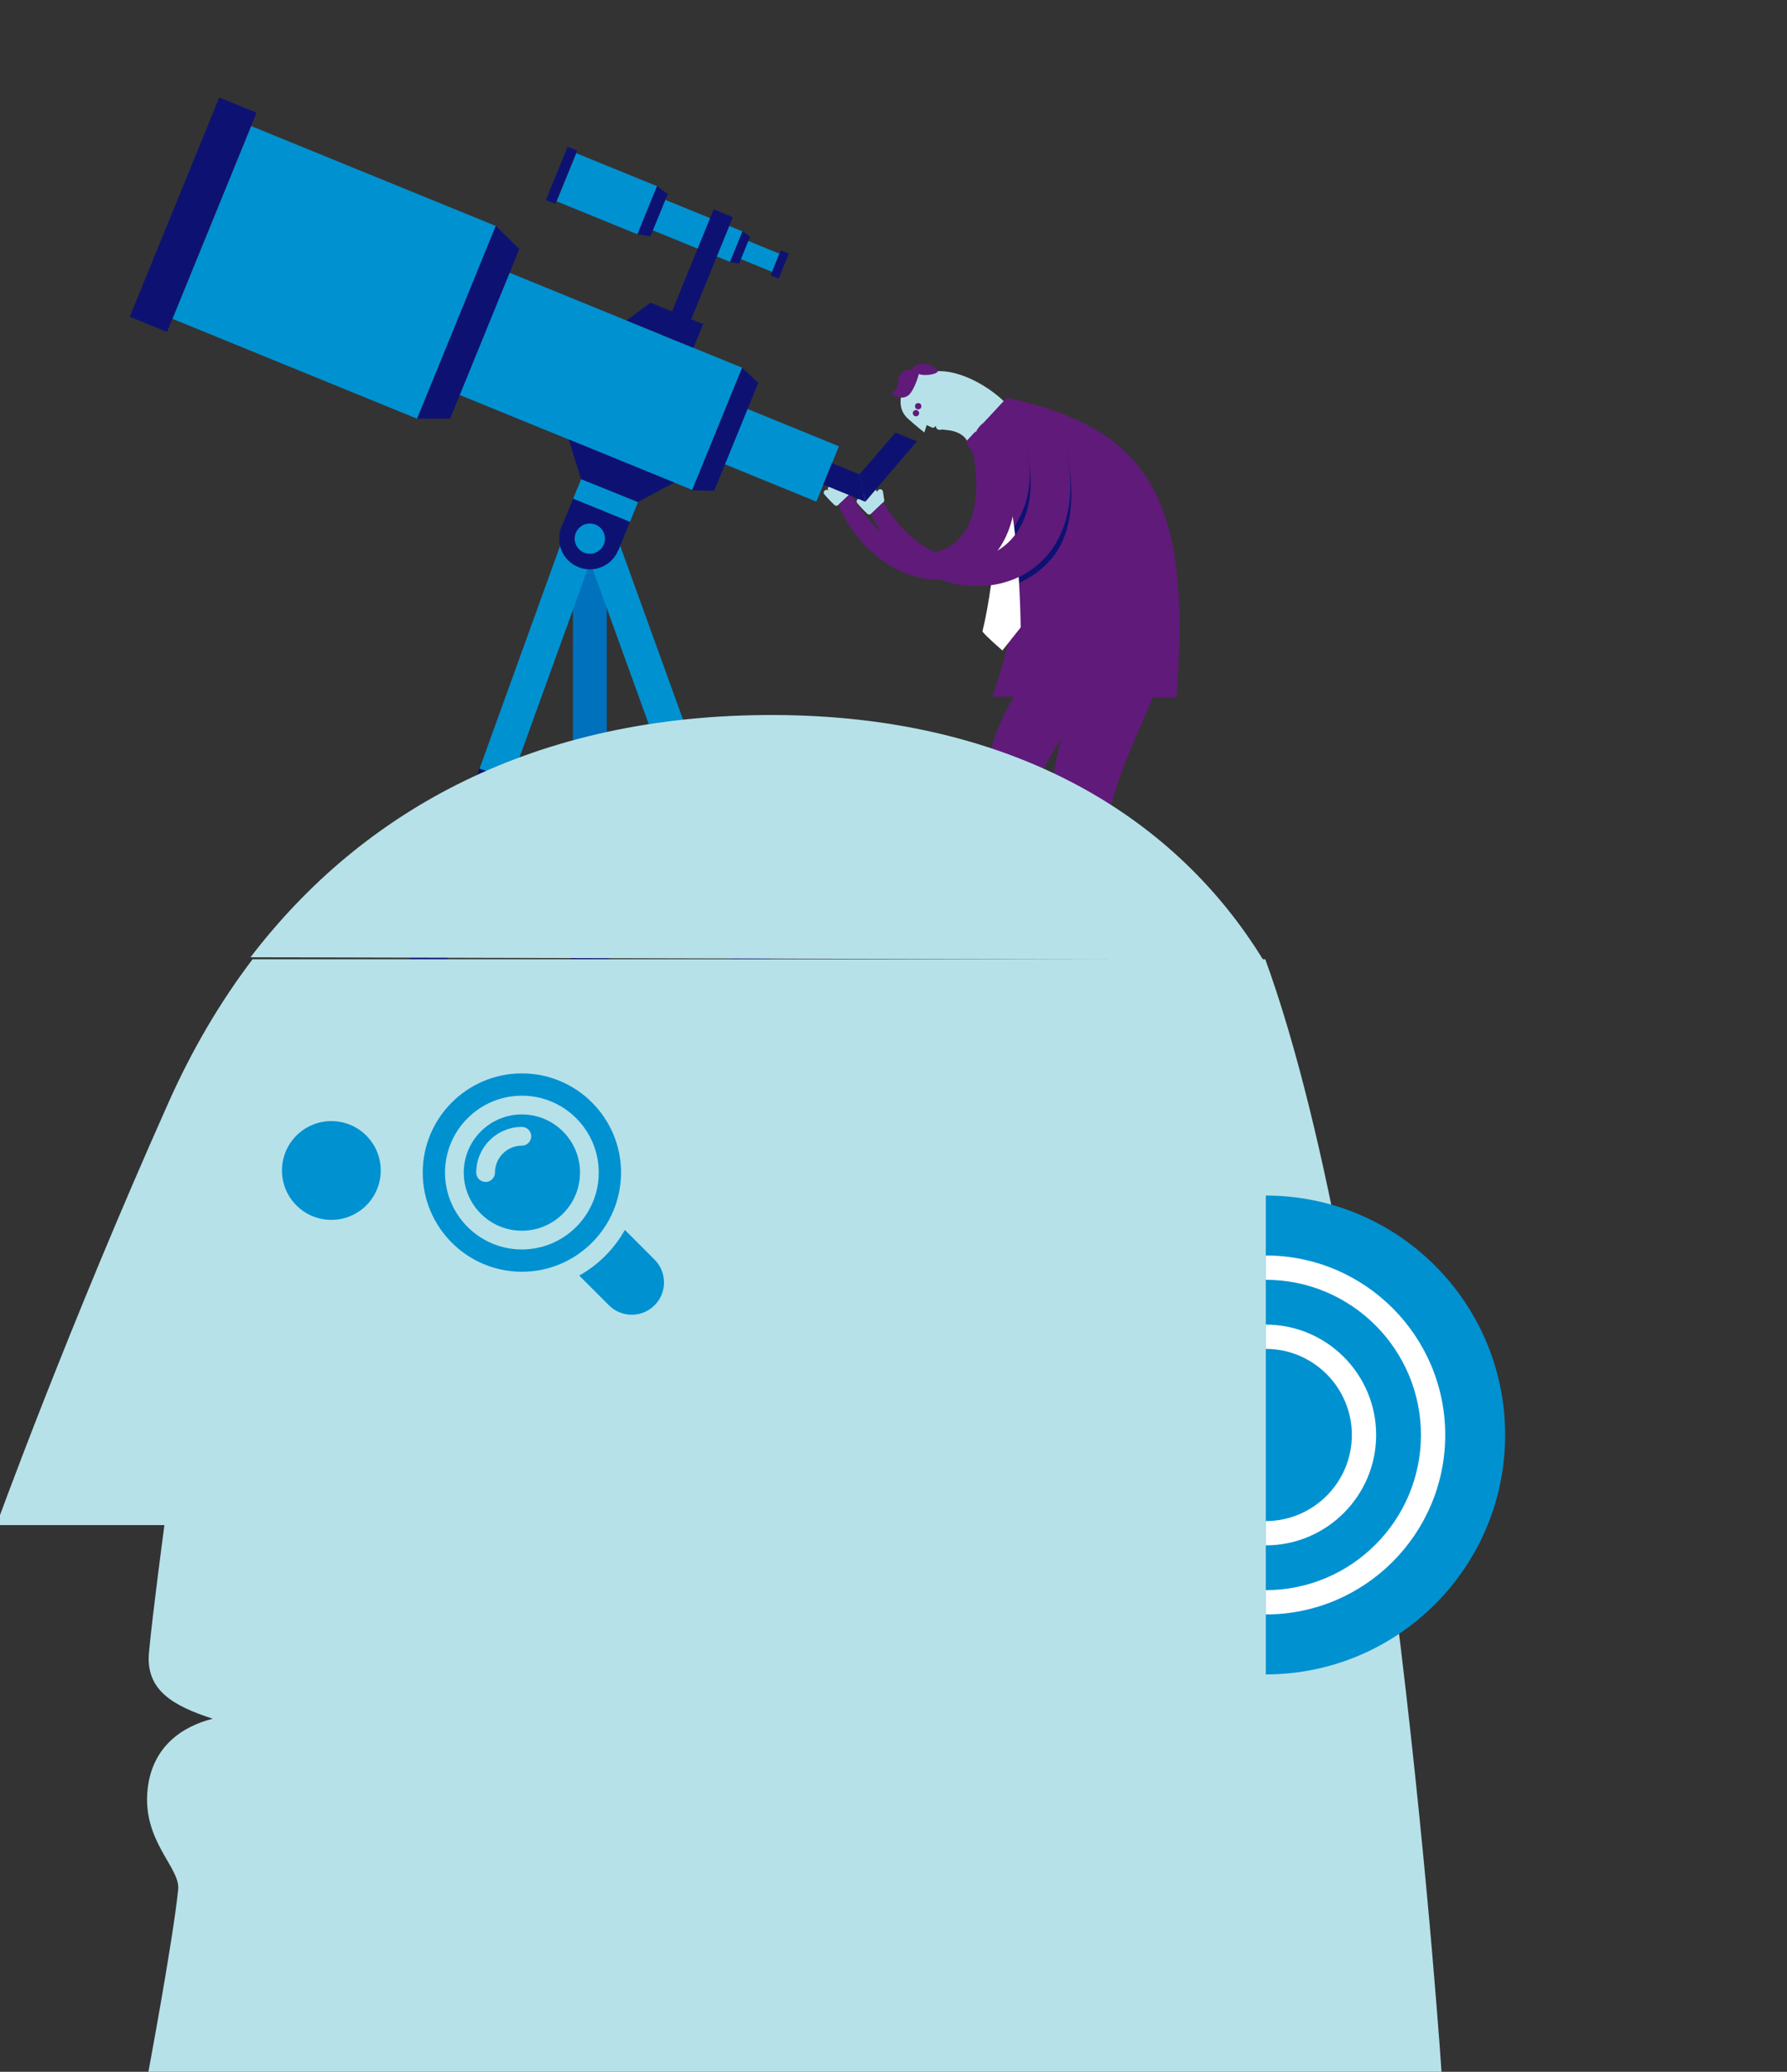 <?xml version="1.0" encoding="utf-8"?>
<!-- Generator: Adobe Illustrator 16.0.0, SVG Export Plug-In . SVG Version: 6.00 Build 0)  -->
<!DOCTYPE svg PUBLIC "-//W3C//DTD SVG 1.1//EN" "http://www.w3.org/Graphics/SVG/1.1/DTD/svg11.dtd">
<svg version="1.1" id="Seyran" xmlns="http://www.w3.org/2000/svg" xmlns:xlink="http://www.w3.org/1999/xlink" x="0px" y="0px"
	 width="440px" height="510px" viewBox="0 0 440 510" enable-background="new 0 0 440 510" xml:space="preserve">
<rect x="0" y="0" width="440" height="510" fill="#333333" stroke="none"/>
<g>
<g id="man">
	    <animateMotion dur="3s" repeatCount="1">
                        <mpath xlink:href="#man-motion"/>
                         </animateMotion>
                            <path d="M0,400 L 0,0"
                                  stroke-width="2"
                                  begin="30s"
                                  fill="remove" id="man-motion"/>
		<g>
			<g>
				<path fill="#601A7A" d="M249.698,171.485c-9.262,14.947-11.018,34.248,3.156,59.082c0.963-0.041,3.744-0.156,4.908-0.203
					c-9.715-27.871-2.826-45.551,13.707-58.766C283.729,161.8,257.935,158.19,249.698,171.485z"/>
			</g>
			<path fill="#601A7A" d="M252.929,232.353c-0.422,0.816-3.107,1.743-4.295,1.093c-1.189-0.652-3.736,0.55-1.652,1.815
				c2.082,1.267,6.631,0.824,7.527-0.313c0,0.453,0.002,0.977,0.002,0.977h3.576l-0.371-3.57L252.929,232.353z"/>
		</g>
		<g>
			<g>
				<path fill="#601A7A" d="M265.851,171.565c-7.715,12.445-12.422,39.111,6.051,58.994c0.963-0.033,3.744-0.125,4.908-0.163
					c-12.527-20.502,1.25-44.275,7.035-58.714S274.089,158.272,265.851,171.565z"/>
			</g>
			<path fill="#601A7A" d="M271.96,232.345c-0.428,0.813-3.121,1.718-4.303,1.057c-1.186-0.661-2.912,0.739-0.838,2.021
				c2.072,1.284,5.795,0.66,6.699-0.47c-0.004,0.454-0.008,0.978-0.008,0.978l3.578,0.029l-0.344-3.574L271.96,232.345z"/>
		</g>
		<g>
			<g>
				<path fill="#B6E1E9" d="M230.905,91.372c-2.496,0.101-7.334,0.377-8.541,4.14c-1.065,3.317-0.827,5.74,1.258,7.611
					c2.088,1.872,3.969,3.329,3.969,3.329l0.58-1.814c0,0,0.924,0.438,1.32,0.607c0.396,0.167,0.656-0.077,0.934-0.457
					c-0.023,0.362,0.094,0.746,0.529,0.941c0.541,0.244,0.961-0.08,1.189,0.019c0.379,0.163,5.471-0.167,6.52,4.097l13.33-3.747
					C250.345,99.22,238.87,91.049,230.905,91.372z"/>
			</g>
			<g>
				<path fill="#601A7A" d="M225.087,102.344c0.354,0.248,0.84,0.161,1.084-0.194c0.246-0.354,0.158-0.838-0.195-1.083
					s-0.838-0.156-1.084,0.199C224.647,101.615,224.733,102.102,225.087,102.344z"/>
				<circle fill="#601A7A" cx="226.079" cy="99.998" r="0.777"/>
				<path fill="#601A7A" d="M224.632,90.999c-1.662-0.408-3.413,1.018-3.466,2.752c-0.051,1.733-0.871,3.008-1.635,2.64
					c0.72,1.685,3.013,1.917,4.246,0.829c1.232-1.085,2.34-4.545,2.486-5.191c0.766,0.559,4.395,0.27,4.643-0.656
					C229.823,89.479,225.491,88.596,224.632,90.999z"/>
			</g>
		</g>
		<g>
			<path fill="#601A7A" d="M247.856,97.956c-3.813,4.096-6.326,6.795-9.76,10.483c-1.9,2.229,22.861,17.351,6.201,63.035
				c11.781,0,36.602,0.208,45.398,0.208C293.126,125.79,285.104,105.656,247.856,97.956z"/>
		</g>
		<g>
			<path fill="#0D1272" d="M259.083,137.329c3.668-4.412,6.189-12.248,3.689-25.696c-1.51-8.126-10.961-5.896-9.631,1.098
				c1.369,7.204-0.893,13.728-4.242,18.063c0.822,3.766,1.293,8.094,1.168,13.046C253.583,142.427,256.683,140.216,259.083,137.329z
				"/>
		</g>
		<path fill="#FFFFFF" d="M243.358,107.786c-0.256,0.212-0.68,0.564-0.941,0.781c4.82,9.295,2.771,33.303-0.523,46.895
			c1.205,1.488,4.92,4.652,4.92,4.652l4.52-5.682C251.089,141.882,249.802,115.878,243.358,107.786z"/>
		<polygon fill="#FFFFFF" points="241.69,104.579 240.155,106.229 241.507,109.324 244.362,106.953 		"/>
		<g>
    		<g>
    			<path fill="#B6E1E9" d="M213.504,126.433c0.268,0.283,0.714,0.297,0.995,0.029l2.978-2.811c0.283-0.269,0.297-0.714,0.025-0.996
    				l-1.934-2.05c-0.269-0.282-0.713-0.3-0.998-0.03l-2.977,2.81c-0.281,0.268-0.297,0.715-0.03,0.997L213.504,126.433z"/>
    			<path fill="#B6E1E9" d="M213.088,121.984c-0.246-0.259-0.232-0.667,0.026-0.911l0.063-0.06c0.259-0.245,0.666-0.23,0.911,0.024
    				l1.807,1.918c0.245,0.258,0.234,0.664-0.024,0.91l-0.063,0.059c-0.262,0.246-0.668,0.233-0.912-0.026L213.088,121.984z"/>
    			<path fill="#B6E1E9" d="M214.088,121.038c-0.245-0.255-0.235-0.664,0.024-0.908l0.064-0.059c0.258-0.246,0.664-0.233,0.911,0.025
    				l1.807,1.916c0.246,0.256,0.234,0.665-0.024,0.909l-0.063,0.059c-0.258,0.244-0.667,0.233-0.912-0.024L214.088,121.038z"/>
    			<path fill="#B6E1E9" d="M212.086,122.931c-0.244-0.26-0.233-0.668,0.029-0.915l0.063-0.059c0.256-0.241,0.664-0.231,0.91,0.027
    				l1.808,1.914c0.244,0.26,0.233,0.668-0.026,0.913l-0.063,0.06c-0.258,0.244-0.666,0.229-0.913-0.025L212.086,122.931z"/>
    			<path fill="#B6E1E9" d="M211.086,123.874c-0.244-0.26-0.232-0.668,0.027-0.911l0.063-0.06c0.259-0.245,0.666-0.232,0.91,0.027
    				l1.808,1.915c0.247,0.255,0.232,0.667-0.026,0.912l-0.063,0.06c-0.256,0.24-0.665,0.23-0.91-0.029L211.086,123.874z"/>
    			<path fill="#B6E1E9" d="M216.042,121.186c-0.054-0.352,0.19-0.678,0.545-0.729l0.082-0.013c0.355-0.053,0.68,0.194,0.733,0.545
    				l0.303,2.069c0.049,0.354-0.193,0.682-0.544,0.732l-0.087,0.013c-0.351,0.05-0.68-0.193-0.732-0.544L216.042,121.186z"/>
    		</g>
    		<g>
    			<path fill="#601A7A" d="M262.772,111.633c-2.332-12.55-11.203-7.169-9.631,1.098c5.006,26.336-21.715,34.63-35.665,10.921
    				l-2.978,2.811C227.198,154.634,269.753,149.196,262.772,111.633z"/>
    		</g>
    	</g>

             <g>
                <g>
                    <path fill="#B6E1E9" d="M205.407,124.273c0.268,0.283,0.714,0.296,0.995,0.029l2.977-2.811c0.284-0.269,0.297-0.714,0.025-0.996
                        l-1.933-2.05c-0.27-0.283-0.713-0.3-0.998-0.03l-2.977,2.81c-0.281,0.268-0.297,0.715-0.03,0.997L205.407,124.273z"/>
                    <path fill="#B6E1E9" d="M204.99,119.825c-0.245-0.259-0.232-0.667,0.027-0.912l0.062-0.059c0.26-0.245,0.667-0.23,0.911,0.024
                        l1.807,1.917c0.245,0.259,0.234,0.665-0.023,0.91l-0.063,0.06c-0.262,0.246-0.669,0.232-0.913-0.026L204.99,119.825z"/>
                    <path fill="#B6E1E9" d="M205.99,118.879c-0.244-0.255-0.235-0.665,0.025-0.908l0.063-0.06c0.258-0.245,0.664-0.232,0.912,0.025
                        l1.806,1.916c0.246,0.256,0.234,0.666-0.023,0.909l-0.064,0.06c-0.258,0.244-0.667,0.233-0.912-0.025L205.99,118.879z"/>
                    <path fill="#B6E1E9" d="M203.988,120.771c-0.243-0.259-0.232-0.667,0.029-0.914l0.063-0.059c0.257-0.242,0.665-0.231,0.91,0.027
                        l1.808,1.914c0.244,0.259,0.233,0.668-0.026,0.912l-0.062,0.061c-0.259,0.244-0.667,0.229-0.914-0.025L203.988,120.771z"/>
                    <path fill="#B6E1E9" d="M202.989,121.715c-0.244-0.26-0.232-0.668,0.027-0.911l0.063-0.06c0.259-0.245,0.666-0.232,0.909,0.026
                        l1.808,1.916c0.247,0.255,0.233,0.666-0.025,0.912l-0.063,0.059c-0.256,0.24-0.664,0.231-0.909-0.028L202.989,121.715z"/>
                    <path fill="#B6E1E9" d="M207.944,119.026c-0.054-0.352,0.189-0.678,0.545-0.73l0.081-0.012c0.356-0.053,0.681,0.194,0.734,0.545
                        l0.302,2.069c0.05,0.354-0.192,0.682-0.543,0.732l-0.088,0.013c-0.35,0.05-0.679-0.193-0.732-0.544L207.944,119.026z"/>
                </g>
                <g>
                    <path fill="#601A7A" d="M249.271,110.957c-2.332-12.55-11.203-7.168-9.631,1.098c5.006,26.336-16.313,33.146-30.261,9.438
                        l-2.977,2.811C219.1,152.475,256.251,148.521,249.271,110.957z"/>
                </g>
	       </g>
	</g>

<g id ="telescope">

	 <animateMotion id="t" dur="3s" repeatCount="1">
                    <mpath xlink:href="#telescope-motion"/>
                     </animateMotion>
                        <path d="M20,400 L 0,0"
                              stroke-width="2"
                              begin="30s"
                              fill="remove" id="telescope-motion"/>
		<g>
			<g>
				<rect x="141.068" y="132.597" fill="#0071BC" width="8.326" height="60.688"/>
				<polygon fill="#0D1272" points="149.394,193.285 141.068,193.285 141.569,198.573 148.893,198.573 				"/>
			</g>
			<g>
				<rect x="142.444" y="198.573" fill="#0071BC" width="5.574" height="32.276"/>
				<polygon fill="#0D1272" points="140.516,236.138 149.946,236.138 148.893,230.85 141.569,230.85 				"/>
			</g>
		</g>
		<g>
			<g>
				<g>

						<rect x="101.859" y="157.907" transform="matrix(-0.34 0.94 -0.94 -0.34 329.599 92.935)" fill="#0091D1" width="60.689" height="8.326"/>
					<polygon fill="#0D1272" points="125.79,192.02 117.959,189.185 116.631,194.328 123.518,196.821 					"/>
				</g>
				<g>
					<polygon fill="#0091D1" points="104.625,229.512 117.454,194.626 122.695,196.523 109.866,231.409 					"/>
					<polygon fill="#0D1272" points="100.78,236.138 110.209,236.138 110.689,231.706 103.803,229.214 					"/>
				</g>
			</g>
			<g>
				<g>

						<rect x="127.941" y="157.907" transform="matrix(0.34 0.94 -0.94 0.34 256.794 -41.933)" fill="#0091D1" width="60.689" height="8.327"/>
					<polygon fill="#0D1272" points="164.701,192.02 172.53,189.185 173.859,194.328 166.972,196.821 					"/>
				</g>
				<g>
					<polygon fill="#0091D1" points="185.864,229.512 173.036,194.626 167.794,196.523 180.623,231.409 					"/>
					<polygon fill="#0D1272" points="189.709,236.138 180.279,236.138 179.799,231.706 186.687,229.214 					"/>
				</g>
			</g>
		</g>
		<g>
			<g>

					<rect x="141.529" y="120.522" transform="matrix(0.926 0.378 -0.378 0.926 57.612 -47.214)" fill="#0091D1" width="15.109" height="5.276"/>
				<g>
					<g>
						<g>
							<g>
								<g>

										<rect x="175.5" y="103.741" transform="matrix(0.926 0.378 -0.378 0.926 56.096 -63.637)" fill="#0091D1" width="29.347" height="14.711"/>
								</g>
							</g>
						</g>
					</g>
					<g>
						<g>
							<g>
								<g>
									<polygon fill="#0D1272" points="213.057,123.514 202.684,119.278 204.835,114.007 211.628,116.78 									"/>
								</g>
							</g>
						</g>
					</g>
					<g>
						<g>
							<g>
								<g>
									<polygon fill="#0D1272" points="213.057,123.514 225.771,108.644 220.499,106.491 211.628,116.78 									"/>
								</g>
							</g>
						</g>
					</g>

						<rect x="109.816" y="76.196" transform="matrix(0.926 0.378 -0.378 0.926 45.661 -47.756)" fill="#0091D1" width="69.345" height="32.498"/>

            <g id = "up-tel" >
            <animateMotion dur="2.2s" begin="1.4s" repeatCount="1">
                                <mpath xlink:href="#teley"/>
                                 </animateMotion>
                                    <path d="M50,15 0,0"
                                          fill="remove" id="teley"/>

						<rect x="49.729" y="41.417" transform="matrix(0.926 0.378 -0.378 0.926 31.442 -26.121)" fill="#0091D1" width="65.073" height="51.247"/>

						<rect x="42.606" y="23.724" transform="matrix(-0.926 -0.378 0.378 -0.926 71.605 119.796)" fill="#0D1272" width="9.904" height="58.295"/>
					<polygon fill="#0D1272" points="122.074,55.617 102.704,103.062 110.829,103.049 127.868,61.313 					"/>
           </g>


					<polygon fill="#0D1272" points="166.018,118.786 140.049,108.184 143.055,117.941 157.075,123.573 					"/>
					<polygon fill="#0D1272" points="182.731,90.507 170.404,120.698 175.86,120.807 186.704,94.247 					"/>
				</g>
				<g>

						<rect x="139.105" y="125.323" transform="matrix(0.926 0.378 -0.378 0.926 59.681 -45.859)" fill="#0D1272" width="15.108" height="7.554"/>
					<circle fill="#0D1272" cx="145.231" cy="132.597" r="7.554"/>
					<circle fill="#0091D1" cx="145.231" cy="132.596" r="3.729"/>
				</g>
			</g>
			<g>
				<g>
					<g>
						<g>
							<g>
								<g>

										<rect x="180.897" y="60.273" transform="matrix(0.926 0.378 -0.378 0.926 37.497 -65.698)" fill="#0091D1" width="10.47" height="4.824"/>
								</g>
							</g>
						</g>
					</g>
					<g>
						<g>
							<g>
								<g>

										<rect x="190.899" y="61.74" transform="matrix(0.926 0.378 -0.378 0.926 38.829 -67.725)" fill="#0D1272" width="2.132" height="6.652"/>
								</g>
							</g>
						</g>
					</g>

						<rect x="158.477" y="52.175" transform="matrix(0.926 0.378 -0.378 0.926 33.889 -60.206)" fill="#0091D1" width="23.687" height="8.11"/>

						<rect x="138.655" y="41.297" transform="matrix(0.926 0.378 -0.378 0.926 29.112 -52.936)" fill="#0091D1" width="21.497" height="12.789"/>

						<rect x="137.026" y="36.07" transform="matrix(-0.926 -0.378 0.378 -0.926 249.995 135.381)" fill="#0D1272" width="2.521" height="14.162"/>

						<rect x="169.188" y="51.242" transform="matrix(0.926 0.378 -0.378 0.926 38.428 -59.872)" fill="#0D1272" width="5.105" height="33.438"/>
					<polygon fill="#0D1272" points="170.744,85.612 154.276,78.89 160.161,74.497 173.122,79.788 					"/>
					<polygon fill="#0D1272" points="161.772,45.833 156.938,57.674 160.166,58.16 164.418,47.744 					"/>
					<polygon fill="#0D1272" points="182.818,56.952 179.741,64.487 181.989,64.876 184.694,58.247 					"/>
				</g>
			</g>
		</g>
	</g>
    
    
<g id = "rainbow" opacity="0">   
	  <animate
          attributeName="opacity"
          from="0" to="1" dur="0.01s"
          fill="freeze"
          begin="2s"/>
        
        
    
    <g transform="rotate(180,254,75)" >     
        <circle fill="none" id="circle" stroke-dasharray="0 490 290 0" stroke-dashoffset="290" class="stat-outline-circle" stroke="#B6E1E9" stroke-width="1" stroke-miterlimit="10" cx="154" cy="75" r="72"/>
        <circle fill="none" id="circle2" stroke-dasharray="0 490 290 0" stroke-dashoffset="290" class="stat-outline-circle" stroke="#B6E1E9" stroke-width="1" stroke-miterlimit="10" cx="154" cy="77" r="65"/>
        <circle fill="none" id="circle3" stroke-dasharray="0 490 290 0" stroke-dashoffset="290" class="stat-outline-circle" stroke="#B6E1E9" stroke-width="1" stroke-miterlimit="10" cx="154" cy="79" r="58"/>
        <circle fill="none" id="circle4" stroke-dasharray="0 490 290 0" stroke-dashoffset="290" class="stat-outline-circle" stroke="#B6E1E9" stroke-width="1" stroke-miterlimit="10" cx="154" cy="81" r="51"/>
        <circle fill="none" id="circle5" stroke-dasharray="0 490 290 0" stroke-dashoffset="290" class="stat-outline-circle" stroke="#B6E1E9" stroke-width="1" stroke-miterlimit="10" cx="154" cy="83" r="44"/>
        <circle fill="none" id="circle6" stroke-dasharray="0 490 290 0" stroke-dashoffset="290" class="stat-outline-circle" stroke="#B6E1E9" stroke-width="1" stroke-miterlimit="10" cx="154" cy="81" r="39"/>  
      
  <animate attributeType="XML"
                xlink:href="#circle"
                id="circleanimate"
                attributeName="stroke-dashoffset" 
                from="0" to="-220" 
                begin="2s"
                dur="1.5s"
                fill="freeze"/>
      
  <animate attributeType="XML"
                xlink:href="#circle2"
                id="circleanimate"
                attributeName="stroke-dashoffset" 
                from="0" to="-220" 
                begin="2s"
                dur="1.7s"
                fill="freeze"/>  
      
  <animate attributeType="XML"
                xlink:href="#circle3"
                id="circleanimate"
                attributeName="stroke-dashoffset" 
                from="0" to="-220" 
                begin="2s"
                dur="1.9s"
                fill="freeze"/>   
      
  <animate attributeType="XML"
                xlink:href="#circle4"
                id="circleanimate"
                attributeName="stroke-dashoffset" 
                from="0" to="-220" 
                begin="2s"
                dur="2.1s"
                fill="freeze"/>
      
  <animate attributeType="XML"
                xlink:href="#circle5"
                id="circleanimate"
                attributeName="stroke-dashoffset" 
                from="0" to="-180"
                begin="2s"
                dur="1.9s"
                fill="freeze"/>
      
  <animate attributeType="XML"
                xlink:href="#circle6"
                id="circleanimate"
                attributeName="stroke-dashoffset" 
                from="0" to="-130" 
                begin="2s"
                dur="1.5s"
                fill="freeze"/>
  </g>  
    
 <!--
		<g>
			<path id="rainbow-1" fill="#B6E1E9" stroke-dasharray="0 610 610 0" stroke-dashoffset="610" d="M422.819,72.143c-0.441,0-0.799-0.358-0.799-0.8c0-37.905-30.838-68.744-68.744-68.744
				c-37.904,0-68.744,30.839-68.744,68.744c0,0.441-0.357,0.8-0.799,0.8s-0.799-0.358-0.799-0.8c0-18.789,7.316-36.454,20.602-49.74
				C316.823,8.316,334.487,1,353.276,1s36.455,7.316,49.74,20.603s20.604,30.951,20.604,49.74
				C423.62,71.784,423.261,72.143,422.819,72.143L422.819,72.143z"/>
                      
		</g>
		<g>
			<path fill="#B6E1E9" d="M417.47,72.143c-0.441,0-0.799-0.358-0.799-0.8c0-34.956-28.439-63.395-63.395-63.395
				s-63.395,28.438-63.395,63.395c0,0.441-0.357,0.8-0.799,0.8s-0.799-0.358-0.799-0.8c0-17.36,6.76-33.682,19.035-45.957
				S335.917,6.35,353.276,6.35c17.361,0,33.682,6.761,45.957,19.036s19.037,28.597,19.037,45.957
				C418.271,71.784,417.911,72.143,417.47,72.143L417.47,72.143z"/>
		</g>
		<g>
			<path fill="#B6E1E9" d="M412.12,72.143c-0.441,0-0.799-0.358-0.799-0.8c0-32.006-26.039-58.045-58.045-58.045
				s-58.045,26.039-58.045,58.045c0,0.441-0.357,0.8-0.799,0.8s-0.799-0.358-0.799-0.8c0-15.932,6.203-30.909,17.469-42.175
				c11.266-11.265,26.242-17.47,42.174-17.47s30.91,6.205,42.176,17.47c11.264,11.266,17.469,26.243,17.469,42.175
				C412.921,71.784,412.562,72.143,412.12,72.143L412.12,72.143z"/>
		</g>
		<g>
			<path fill="#B6E1E9" d="M406.771,72.143c-0.441,0-0.799-0.358-0.799-0.8c0-29.057-23.639-52.695-52.695-52.695
				s-52.695,23.639-52.695,52.695c0,0.441-0.357,0.8-0.799,0.8s-0.799-0.358-0.799-0.8c0-14.503,5.646-28.137,15.902-38.393
				c10.254-10.254,23.889-15.902,38.391-15.902c14.504,0,28.137,5.648,38.393,15.902c10.254,10.256,15.902,23.89,15.902,38.393
				C407.571,71.784,407.214,72.143,406.771,72.143L406.771,72.143z"/>
		</g>
		<g>
			<path fill="#B6E1E9" d="M401.423,72.143c-0.441,0-0.801-0.358-0.801-0.8c0-26.106-21.238-47.346-47.346-47.346
				c-26.105,0-47.346,21.239-47.346,47.346c0,0.441-0.357,0.8-0.799,0.8s-0.801-0.358-0.801-0.8
				c0-13.074,5.092-25.365,14.336-34.609s21.535-14.336,34.609-14.336s25.365,5.092,34.609,14.336s14.336,21.535,14.336,34.609
				C402.222,71.784,401.864,72.143,401.423,72.143L401.423,72.143z"/>
		</g>
		<g>
			<path fill="#B6E1E9" d="M396.073,72.143c-0.441,0-0.801-0.358-0.801-0.8c0-23.157-18.838-41.996-41.996-41.996
				c-23.156,0-41.996,18.839-41.996,41.996c0,0.441-0.357,0.8-0.799,0.8s-0.801-0.358-0.801-0.8
				c0-24.039,19.557-43.596,43.596-43.596s43.596,19.557,43.596,43.596C396.872,71.784,396.515,72.143,396.073,72.143
				L396.073,72.143z"/>
		</g>
-->
	</g>
  
	 <g id="sky-three" opacity="0">
                <path fill="#0091D1" d="M321.769,61.024c-0.924-8.291-9.457-13.476-17.238-10.515c-2.822-5.249-8.365-8.817-14.742-8.817
                    c-8.596,0-15.678,6.486-16.617,14.832c-7.691,0.662-13.729,7.111-13.729,14.974c0,8.304,6.732,15.034,15.035,15.034h44.801
                    c7.111,0,12.877-5.765,12.877-12.876C332.155,67.397,327.688,62.185,321.769,61.024z"/>

                 <animate id="animation1"
                  attributeName="opacity"
                  from="0" to="1" dur="0.2s"
                  fill="freeze"
                  begin="1s"/>
		</g>


	  <g id="sky-two" opacity="0">
                <path fill="#0091D1" d="M76.65,226.021c-1.037-9.301-10.607-15.09-19.313-11.777c-3.161-5.879-9.369-9.877-16.512-9.877
                    c-9.63,0-17.562,7.266-18.615,16.613c-8.614,0.742-15.377,7.967-15.377,16.774c0,9.301,7.54,16.841,16.841,16.841H73.86
                    c7.966,0,14.423-6.458,14.423-14.424C88.283,233.161,83.279,227.32,76.65,226.021z"/>
                           <animate id="animation1"
                                         attributeName="opacity"
                                         from="0" to="1" dur="2s"
                                         fill="freeze"
                                         begin="2s"/>
            </g>

            <g id="sky-one" opacity="0">
                <path fill="#0091D1" d="M417.681,452.726c-1.678-15.049-17.166-24.424-31.254-19.061c-5.117-9.516-15.164-15.984-26.725-15.984
                    c-15.584,0-28.42,11.758-30.125,26.887c-13.943,1.201-24.887,12.893-24.887,27.146c0,15.053,12.203,27.255,27.254,27.255h81.221
                    c12.893,0,23.342-10.45,23.342-23.342C436.507,464.28,428.409,454.829,417.681,452.726z"/>
                            <animate id="animation1"
                             attributeName="opacity"
                             from="0" to="1" dur="2s"
                              fill="freeze"
                             begin="1.4s"/>
            </g>
	<g>

	<g id="cal">
		<path fill="#B6E1E9" d="M 190.552,176.009 C 131.914,175.857 89.476,199.283 61.678,235.644 l 249.348,0.647 C 288.484,199.492 247.263,176.155 190.552,176.009 Z">
            
                                    <animate
                                dur="1s"
                                begin="1s"
                                fill="freeze"
                                attributeName="d"
                                values="  
                                        M 190.552,176.009 C 131.914,175.857 89.476,199.283 61.678,235.644 l 249.348,0.647 C 288.484,199.492 247.263,176.155 190.552,176.009 Z;
                                        M 198.43,163.842 C 140.13,157.561 95.475,176.422 64.029,209.679 l 247.915,26.708 C 293.372,197.433 254.816,169.915 198.43,163.842 Z;
                                        M 213.631,146.15 C 157.308,129.84 110.056,140.661 73.313,167.952 l 239.511,69.352 c -11.526,-41.587 -44.717,-75.382 -99.192,-91.154 z;
                                        M 230.44,130.07 C 177.804,104.228 129.391,106.679 88.467,127.175 L 312.296,237.064 c -4.129,-42.957 -30.948,-82.002 -81.856,-106.994 z;
                                        M 249.161,116.996 C 201.812,82.406 153.709,76.413 109.847,89.492 l 201.346,147.087 c 3.393,-43.021 -16.238,-86.13 -62.033,-119.583 z;
                                        M 270.965,110.038 C 230.342,67.752 184.011,53.497 138.545,58.76 L 311.291,238.576 c 10.812,-41.779 -1.035,-87.642 -40.325,-128.538 z;
                                        M 293.701,105.758 C 261.038,57.06 217.886,34.976 172.197,32.264 L 311.094,239.346 C 328.996,200.079 325.293,152.856 293.701,105.758 Z;
                                        M 317.833,103.496 C 294.123,49.866 255.461,20.625 210.936,10.02 L 311.764,238.074 c 24.449,-35.561 29.002,-82.71 6.069,-134.578 z;
                                        M 340.145,106.777 C 326.107,49.845 293.11,14.334 251.104,-3.841 L 310.798,238.257 c 30.253,-30.775 42.924,-76.417 29.346,-131.48 z;
                                        M 362.053,112.683 C 358.115,54.178 331.786,13.477 293.574,-11.716 l 16.748,248.786 c 35.137,-25.054 55.542,-67.803 51.732,-124.386 z;
                                        M 384.467,124.093 C 390.748,65.793 371.886,21.138 338.629,-10.308 L 311.921,237.606 c 38.954,-18.572 66.472,-57.128 72.545,-113.514 z;
                                        M 400.923,139.294 C 417.232,82.97 406.412,35.718 379.121,-1.025 L 309.768,238.486 c 41.587,-11.526 75.382,-44.717 91.154,-99.192 z;
                                        M418.53,154.282c25.842-52.636,23.391-101.049,2.895-141.973L311.536,236.138
			C354.493,232.009,393.538,205.19,418.53,154.282z" />
        
        </path>
       


</g>


		<path fill="#B6E1E9" d="M311.536,236.138H62.187c-8.099,10.65-14.946,22.4-20.575,34.991
			C16.73,326.788-0.905,375.422-0.905,375.422h41.386c0,0-2.953,22.064-3.802,31.372c-0.848,9.309,5.938,13.104,15.692,16.295
			c-7.635,1.92-14.861,6.923-16.016,17.266c-1.429,12.812,8.059,19.36,7.519,24.736c-1.249,12.423-7.569,46.167-7.569,46.167
			h318.719C355.024,511.258,342.485,320.922,311.536,236.138z"/>
	</g>
	<g>
		<circle fill="#0091D1" cx="81.587" cy="288.13" r="12.159"/>
		<g>
			<g>
				<g>
					<path fill="#0091D1" d="M161.169,310.073l-7.315-7.314c-2.63,4.705-6.532,8.606-11.237,11.237l7.315,7.314
						c3.103,3.104,8.134,3.104,11.237,0C164.272,318.208,164.272,313.177,161.169,310.073z"/>
				</g>
				<path fill="#0091D1" d="M128.5,264.229c-13.462,0-24.414,10.952-24.414,24.414s10.952,24.414,24.414,24.414
					s24.414-10.952,24.414-24.414S141.962,264.229,128.5,264.229z M128.5,307.568c-10.436,0-18.926-8.49-18.926-18.926
					s8.49-18.926,18.926-18.926s18.926,8.49,18.926,18.926S138.936,307.568,128.5,307.568z"/>
			</g>
		</g>
		<g>
			<path fill="#0091D1" d="M128.5,274.328c-7.893,0-14.314,6.422-14.314,14.314c0,7.894,6.422,14.314,14.314,14.314
				s14.314-6.421,14.314-14.314C142.815,280.75,136.393,274.328,128.5,274.328z M128.5,282.014c-3.655,0-6.629,2.974-6.629,6.629
				c0,1.273-1.032,2.306-2.306,2.306s-2.306-1.032-2.306-2.306c0-6.198,5.043-11.24,11.24-11.24c1.273,0,2.306,1.032,2.306,2.306
				S129.774,282.014,128.5,282.014z"/>
		</g>
	</g>


	<g>
		<g>
			<path fill="#0091D1" d="M311.665,294.3v117.871c32.547,0,58.934-26.387,58.934-58.936S344.212,294.3,311.665,294.3z"/>
		</g>
		<path fill="#FFFFFF" d="M311.665,397.418v-5.983c21.063,0,38.199-17.136,38.199-38.199s-17.137-38.199-38.199-38.199v-5.983
			c24.361,0,44.182,19.82,44.182,44.183S336.026,397.418,311.665,397.418L311.665,397.418z"/>
		<path fill="#FFFFFF" d="M311.665,380.41v-5.982c11.684,0,21.191-9.507,21.191-21.192s-9.508-21.192-21.191-21.192v-5.982
			c14.982,0,27.174,12.19,27.174,27.175S326.647,380.41,311.665,380.41L311.665,380.41z"/>
	</g>




</g>
</svg>